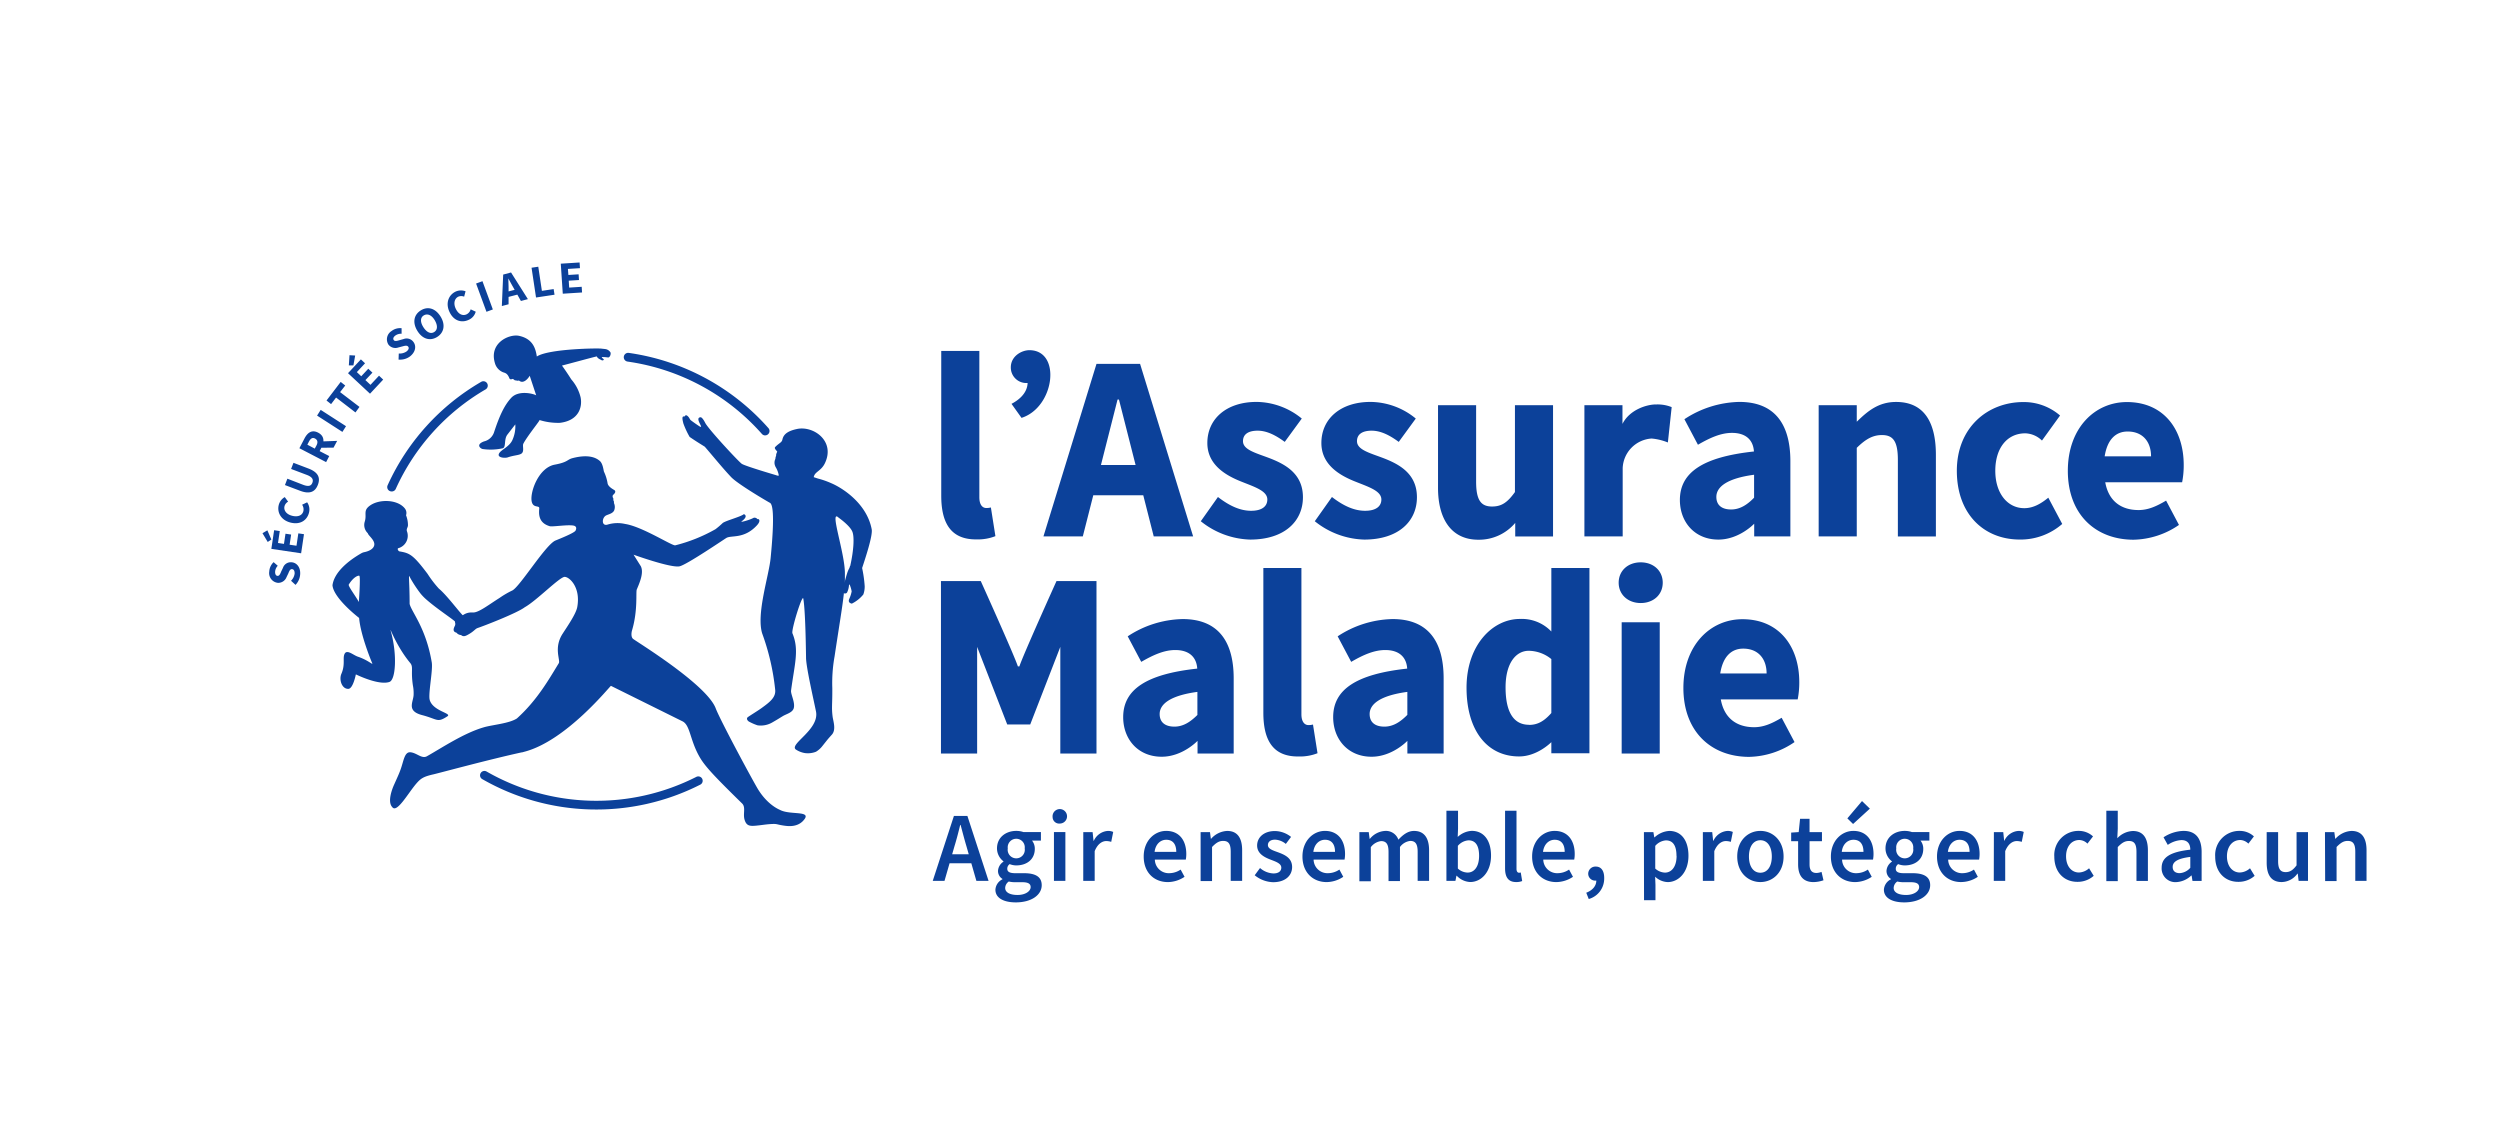 <svg xmlns="http://www.w3.org/2000/svg" viewBox="0 0 691 316" fill="#0C419A" fill-rule="nonzero"><path d="M349.19 197v-40h10.52v40.41c0 2.31 1.05 3 1.91 3 .44.01.87-.04 1.29-.15l1.25 7.93c-1.68.66-3.48.96-5.28.9-7.22.07-9.69-4.75-9.69-12.09zM281.76 184.2c.93-2.94 10.26-23.6 10.26-23.6h11.05v47.68h-10V178.8l-8.32 21.45h-6.35l-8.32-21.45v29.48h-10V160.6h11s9.33 20.66 10.26 23.6h.42zM368.49 198.21c0-7.64 6.41-11.89 20.46-13.41-.21-3.17-2.22-5.13-6.07-5.13-3 0-6 1.28-9.41 3.27l-3.74-7.06c4.5-3 9.77-4.65 15.18-4.77 9.08 0 14.11 5.3 14.11 16.42v20.75H389v-3.51s-4.13 4.39-9.91 4.39c-6.49 0-10.6-4.83-10.6-10.95zm20.5-.63v-6.34c-7.48 1-10.42 3.37-10.42 6.12 0 2.34 1.57 3.48 4.07 3.48s4.48-1.36 6.36-3.26h-.01zM310.45 198.21c0-7.64 6.42-11.89 20.47-13.41-.21-3.17-2.22-5.13-6.08-5.13-3 0-5.95 1.28-9.4 3.27l-3.74-7.06c4.5-3 9.77-4.65 15.18-4.77 9.08 0 14.11 5.3 14.11 16.42v20.75H331v-3.51s-4.12 4.39-9.91 4.39c-6.53 0-10.64-4.83-10.64-10.95zm20.51-.63v-6.34c-7.49 1-10.43 3.37-10.43 6.12 0 2.34 1.58 3.48 4.08 3.48s4.48-1.36 6.39-3.26h-.04zM428.79 157v17.55a11.28 11.28 0 00-8.71-3.47c-7.48 0-14.73 7.17-14.73 19s5.7 19 14.53 19c4.85 0 8.57-3.61 8.91-3.95v3.07h10.53V157h-10.53zm-6.17 43.33c-4.07 0-6.48-3.21-6.48-10.34 0-6.9 3-10.11 6.4-10.11 2.28.03 4.49.84 6.25 2.29v14.91c-2.12 2.41-3.93 3.28-6.17 3.28v-.03zM447.4 161.06c0-3.3 2.56-5.63 6.09-5.63s6.09 2.33 6.09 5.63-2.56 5.62-6.09 5.62-6.09-2.35-6.09-5.62zm.83 10.93h10.52v36.29h-10.52v-36.29zM465.29 190.15c0-11.78 7.42-19 16.33-19 10.12 0 15.7 7.51 15.7 17.42.01 1.6-.14 3.19-.44 4.75h-21.25c.94 5.26 4.47 7.68 9.21 7.68 2.69 0 5-1.07 7.61-2.61l3.56 6.72c-3.7 2.58-8.1 4-12.61 4.09-10.5-.04-18.11-7.04-18.11-19.05zm23-4c0-4-2.27-6.87-6.47-6.87-3.33 0-5.63 2.28-6.35 6.87h12.82zM260.16 137V97h10.53v40.41c0 2.31 1 3 1.9 3 .44.01.87-.04 1.29-.15l1.25 7.93c-1.68.66-3.48.96-5.28.9-7.22.05-9.69-4.76-9.69-12.09zM316 136.9l2.89 11.36h10.89l-14.66-47.68h-12.05l-14.66 47.68h10.88l2.89-11.36H316zm-11.7-8.37l4.59-18.09h.39l4.6 18.09h-9.58zM331.9 144.07l4.74-6.7c3.22 2.49 6.19 3.81 9.17 3.81 2.98 0 4.48-1.22 4.48-3.12 0-2.39-3.52-3.47-7.17-4.94-4.36-1.72-9.41-4.67-9.41-10.67 0-6.76 5.38-11.36 13.58-11.36a20 20 0 0112.52 4.6l-4.71 6.45c-2.53-1.87-5-3.1-7.48-3.1-2.72 0-4.06 1.09-4.06 2.9 0 2.32 3.33 3.2 7 4.57 4.5 1.7 9.57 4.29 9.57 10.92s-5.07 11.71-14.6 11.71a22.74 22.74 0 01-13.63-5.07zM363.41 144.07l4.74-6.7c3.22 2.49 6.19 3.81 9.17 3.81 2.98 0 4.49-1.22 4.49-3.12 0-2.39-3.53-3.47-7.18-4.94-4.36-1.72-9.4-4.67-9.4-10.67 0-6.76 5.37-11.36 13.57-11.36 4.58.05 9 1.67 12.52 4.6l-4.71 6.45c-2.53-1.87-5-3.1-7.48-3.1-2.72 0-4.06 1.09-4.06 2.9 0 2.32 3.33 3.2 7 4.57 4.5 1.7 9.57 4.29 9.57 10.92s-5.07 11.71-14.59 11.71a22.74 22.74 0 01-13.64-5.07zM437.93 112h10.52v5.17c2-4 6.88-5.43 9.36-5.38 1.45-.05 2.9.2 4.24.74L461 122.3a15.54 15.54 0 00-4.49-1.09 8.54 8.54 0 00-8 8.17v18.88h-10.58V112zM502.68 112h10.53v4.57c3-2.93 6-5.47 10.87-5.47 7.72 0 11 5.57 11 14.64v22.53h-10.51v-21.16c0-5.23-1.37-6.86-4.41-6.86-2.65 0-4.63 1.26-6.95 3.53v24.48h-10.53V112zM571.55 130.13c0-11.78 7.42-19 16.33-19 10.12 0 15.7 7.51 15.7 17.42.01 1.6-.14 3.19-.44 4.75h-21.25c.94 5.27 4.47 7.68 9.21 7.68 2.69 0 5-1.07 7.61-2.61l3.56 6.72c-3.7 2.58-8.1 4-12.61 4.09-10.5-.04-18.11-7.04-18.11-19.05zm23-4c0-4-2.27-6.86-6.47-6.86-3.33 0-5.63 2.27-6.35 6.86h12.82zM464.32 138.2c0-7.65 6.42-11.9 20.47-13.41-.21-3.18-2.22-5.14-6.08-5.14-3 0-5.95 1.28-9.4 3.28l-3.74-7.06c4.5-3 9.77-4.66 15.18-4.78 9.08 0 14.11 5.3 14.11 16.42v20.75h-10v-3.51s-4.12 4.39-9.91 4.39c-6.52 0-10.63-4.83-10.63-10.94zm20.51-.64v-6.34c-7.49 1-10.43 3.37-10.43 6.12 0 2.34 1.58 3.48 4.08 3.48s4.52-1.36 6.35-3.26zM284.55 96.79c-2.19 0-5.16 1.66-5.16 4.75a4.28 4.28 0 004.33 4.33h.31c-.11 3.15-3 5-4.45 5.75l2.77 3.88c9.19-2.94 11.09-18.65 2.2-18.71zM418.73 112v24c-2.05 2.86-3.67 4-6.32 4-3 0-4.41-1.64-4.41-6.86V112h-10.53v22.86c0 8.59 3.68 14.33 11.16 14.32 3.92.05 7.65-1.65 10.18-4.65v3.74h10.45V112h-10.53zM559.5 140.46c-4.58 0-8-4.05-8-10.33s3.25-10.36 8.31-10.36c1.73.07 3.36.78 4.59 2l5-6.92a15.26 15.26 0 00-10.16-3.72c-9.82 0-18.37 7-18.37 19s7.51 19 17.42 19c4.3.05 8.47-1.49 11.71-4.31l-3.85-7.26c-2.08 1.71-4.21 2.9-6.65 2.9zM263.66 225.53h3.73l5.85 17.94h-3.37l-2.74-9.55c-.57-1.9-1.09-3.94-1.62-5.91h-.11c-.49 2-1 4-1.59 5.91l-2.75 9.55h-3.25l5.85-17.94zm-2.4 10.58h8.45v2.5h-8.45v-2.5zM275.13 245.91a3.43 3.43 0 011.94-2.87v-.11a2.56 2.56 0 01-1.22-2.25 3.27 3.27 0 011.5-2.51v-.11a4.5 4.5 0 01-1.78-3.56c0-3.09 2.5-4.84 5.32-4.84a6 6 0 012 .33h4.82v2.35h-2.46c.51.64.78 1.44.77 2.26 0 3-2.28 4.6-5.13 4.6a5 5 0 01-1.82-.36c-.42.3-.67.78-.66 1.29 0 .76.55 1.22 2.18 1.22H283c3.22 0 4.93 1 4.93 3.32 0 2.66-2.78 4.75-7.18 4.75-3.23 0-5.62-1.15-5.62-3.51zm9.74-.72c0-1-.83-1.35-2.37-1.35h-1.85a7.37 7.37 0 01-1.82-.19c-.6.4-.97 1.06-1 1.78 0 1.23 1.31 1.94 3.43 1.94s3.61-1.02 3.61-2.18zm-1.64-10.69a2.36 2.36 0 10-4.68 0 2.37 2.37 0 104.68 0zM290.94 225.84a2 2 0 112 1.79 1.81 1.81 0 01-2-1.79zm.37 4.15h3.16v13.48h-3.16v-13.48zM299.42 230H302l.25 2.4h.08a4.61 4.61 0 013.83-2.73 3.4 3.4 0 011.53.28l-.55 2.74a4.59 4.59 0 00-1.38-.22c-1.08 0-2.37.74-3.19 2.79v8.22h-3.16l.01-13.48zM316.12 236.74c0-4.38 3-7.08 6.21-7.08 3.64 0 5.56 2.64 5.56 6.4 0 .52-.04 1.03-.14 1.54h-8.55a3.83 3.83 0 004 3.75 5.7 5.7 0 003.13-1l1.08 2a8.44 8.44 0 01-4.62 1.46c-3.79-.01-6.67-2.63-6.67-7.07zm9-1.29c0-2.08-.92-3.34-2.77-3.34-1.56 0-2.95 1.17-3.22 3.34h5.99zM331.85 230h2.59l.24 1.82h.09a6.28 6.28 0 014.42-2.15c2.88 0 4.14 2 4.14 5.36v8.45h-3.16v-8.05c0-2.21-.63-3-2.09-3-1.19 0-2 .58-3.07 1.68v9.42h-3.16V230zM346.8 241.92l1.47-2a6 6 0 003.72 1.5c1.47 0 2.16-.69 2.16-1.61 0-1.13-1.46-1.63-2.89-2.18-1.77-.67-3.79-1.68-3.79-3.93s1.89-4 4.9-4c1.63.02 3.21.6 4.48 1.62l-1.45 1.94a5 5 0 00-2.95-1.18c-1.35 0-2 .65-2 1.5 0 1.06 1.37 1.47 2.82 2 1.83.68 3.87 1.56 3.87 4.08 0 2.31-1.84 4.18-5.24 4.18a8.41 8.41 0 01-5.1-1.92zM360 236.74c0-4.38 3-7.08 6.21-7.08 3.64 0 5.56 2.64 5.56 6.4 0 .52-.05 1.03-.14 1.54h-8.55a3.83 3.83 0 004 3.75 5.73 5.73 0 003.13-1l1.07 2a8.39 8.39 0 01-4.62 1.46c-3.74-.01-6.66-2.63-6.66-7.07zm9-1.29c0-2.08-.92-3.34-2.77-3.34-1.57 0-2.95 1.17-3.22 3.34H369zM375.73 230h2.59l.24 1.84h.09a5.81 5.81 0 014.14-2.17 3.64 3.64 0 013.72 2.42c1.29-1.37 2.62-2.42 4.33-2.42 2.84 0 4.16 2 4.16 5.36v8.45h-3.16v-8.05c0-2.21-.66-3-2.07-3a4.15 4.15 0 00-2.82 1.68v9.42h-3.16v-8.05c0-2.21-.66-3-2.08-3a4.23 4.23 0 00-2.82 1.68v9.42h-3.16V230zM402.64 242.05h-.08l-.28 1.42h-2.49v-19.38H403v5l-.09 2.24c1.06-1 2.43-1.6 3.89-1.68 3.37 0 5.32 2.7 5.32 6.84 0 4.63-2.76 7.3-5.75 7.3a5.42 5.42 0 01-3.73-1.74zm6.18-5.5c0-2.68-.88-4.28-2.93-4.28-1.15.09-2.2.64-2.94 1.52v6.27c.73.7 1.7 1.09 2.7 1.12 1.8 0 3.17-1.58 3.17-4.63zM416 240v-15.91h3.16v16.07c0 .78.35 1.06.68 1.06.17 0 .34-.02.5-.06l.39 2.36c-.53.2-1.1.3-1.67.28-2.24 0-3.06-1.45-3.06-3.8zM423.48 236.74c0-4.38 3-7.08 6.21-7.08 3.64 0 5.56 2.64 5.56 6.4 0 .52-.04 1.03-.14 1.54h-8.55a3.84 3.84 0 004 3.75 5.7 5.7 0 003.13-1l1.08 2a8.44 8.44 0 01-4.62 1.46c-3.75-.01-6.67-2.63-6.67-7.07zm9-1.29c0-2.08-.92-3.34-2.77-3.34-1.56 0-2.95 1.17-3.22 3.34h5.99zM441.08 239.52a2 2 0 00-2.1 1.94 1.91 1.91 0 002 1.94h.24c0 1.44-1 2.66-2.78 3.35l.69 1.74a5.87 5.87 0 004.27-5.71c.04-2.05-.81-3.26-2.32-3.26zM454.38 230H457l.24 1.44h.09a6.52 6.52 0 014.06-1.77c3.37 0 5.3 2.7 5.3 6.86 0 4.61-2.75 7.28-5.75 7.28a5.34 5.34 0 01-3.46-1.49l.09 2.24v4.25h-3.16l-.03-18.81zm9 6.56c0-2.68-.87-4.28-2.93-4.28-1.14.1-2.2.64-2.94 1.52v6.27c.74.69 1.7 1.08 2.7 1.12 1.79-.01 3.2-1.59 3.2-4.64l-.03.01zM470.67 230h2.59l.25 2.4h.08a4.61 4.61 0 013.83-2.73 3.4 3.4 0 011.53.28l-.55 2.74a4.59 4.59 0 00-1.38-.22c-1.08 0-2.37.74-3.19 2.79v8.22h-3.16V230zM480.17 236.74c0-4.49 3.05-7.08 6.4-7.08 3.35 0 6.41 2.59 6.41 7.08s-3.05 7.06-6.41 7.06c-3.36 0-6.4-2.59-6.4-7.06zm9.56 0c0-2.7-1.18-4.5-3.16-4.5-1.98 0-3.16 1.8-3.16 4.5s1.19 4.48 3.16 4.48c1.97 0 3.16-1.78 3.16-4.48zM497 238.92v-6.42h-1.92v-2.37l2.08-.14.38-3.67h2.62V230h3.43v2.51h-3.43v6.42c0 1.58.61 2.36 1.91 2.36.48-.02.95-.12 1.4-.3l.54 2.32c-.89.31-1.82.48-2.76.5-3.07-.01-4.25-1.98-4.25-4.89zM506.06 236.74c0-4.38 3-7.08 6.21-7.08 3.65 0 5.57 2.64 5.57 6.4 0 .52-.05 1.03-.14 1.54h-8.55a3.83 3.83 0 004 3.75 5.73 5.73 0 003.13-1l1.07 2a8.41 8.41 0 01-4.62 1.46c-3.73-.01-6.67-2.63-6.67-7.07zm9-1.29c0-2.08-.92-3.34-2.76-3.34-1.57 0-3 1.17-3.23 3.34h5.99zm-4.45-9.25l4.05-4.79 2.17 2.1-4.64 4.24-1.58-1.55zM520.71 245.91a3.43 3.43 0 011.94-2.87v-.11a2.56 2.56 0 01-1.22-2.25 3.28 3.28 0 011.49-2.51v-.11a4.5 4.5 0 01-1.77-3.56c0-3.09 2.5-4.84 5.32-4.84a6 6 0 012 .33h4.81v2.35h-2.46c.51.64.78 1.44.77 2.26 0 3-2.27 4.6-5.12 4.6a5 5 0 01-1.82-.36c-.42.3-.67.78-.66 1.29 0 .76.55 1.22 2.18 1.22h2.4c3.22 0 4.93 1 4.93 3.32 0 2.66-2.78 4.75-7.18 4.75-3.22 0-5.61-1.15-5.61-3.51zm9.74-.72c0-1-.83-1.35-2.37-1.35h-1.85a7.31 7.31 0 01-1.82-.19c-.6.4-.97 1.06-1 1.78 0 1.23 1.32 1.94 3.44 1.94s3.6-1.02 3.6-2.18zm-1.64-10.69a2.36 2.36 0 10-4.68 0 2.37 2.37 0 104.68 0zM535.39 236.74c0-4.38 3-7.08 6.21-7.08 3.64 0 5.56 2.64 5.56 6.4 0 .52-.05 1.03-.14 1.54h-8.55a3.83 3.83 0 004 3.75 5.73 5.73 0 003.13-1l1.07 2c-1.38.94-3 1.44-4.67 1.45-3.7 0-6.61-2.62-6.61-7.06zm9-1.29c0-2.08-.92-3.34-2.77-3.34-1.57 0-2.95 1.17-3.22 3.34h5.99zM551.11 230h2.59l.25 2.4h.05a4.61 4.61 0 013.83-2.73 3.4 3.4 0 011.53.28l-.55 2.74a4.59 4.59 0 00-1.38-.22c-1.08 0-2.37.74-3.19 2.79v8.22h-3.16l.03-13.48zM567.81 236.74a6.66 6.66 0 016.76-7.08 5.76 5.76 0 013.94 1.52l-1.54 2a3.27 3.27 0 00-2.24-1c-2.17 0-3.67 1.8-3.67 4.5s1.48 4.48 3.57 4.48a4.42 4.42 0 002.79-1.17l1.28 2.09a6.64 6.64 0 01-4.4 1.66c-3.67.06-6.49-2.53-6.49-7zM582.19 224.09h3.16v5l-.13 2.6a6.24 6.24 0 014.31-2c2.88 0 4.15 2 4.15 5.36v8.45h-3.16v-8.05c0-2.21-.64-3-2.1-3-1.18 0-2 .58-3.07 1.68v9.42h-3.16v-19.46zM597.48 239.85c0-2.89 2.39-4.39 7.92-5 0-1.44-.63-2.65-2.45-2.65a7.35 7.35 0 00-3.78 1.33l-1.17-2.1a10.52 10.52 0 015.53-1.77c3.37 0 5 2.08 5 5.83v8H606l-.24-1.5h-.09a6.49 6.49 0 01-4.18 1.83 3.78 3.78 0 01-4.01-3.97zm7.92 0v-3c-3.66.46-4.87 1.41-4.87 2.77 0 1.19.81 1.72 1.94 1.72a4.26 4.26 0 002.93-1.48v-.01zM612.28 236.74a6.66 6.66 0 016.76-7.08 5.74 5.74 0 013.94 1.52l-1.53 2c-.6-.6-1.4-.97-2.24-1-2.17 0-3.68 1.8-3.68 4.5s1.48 4.48 3.58 4.48a4.44 4.44 0 002.79-1.17l1.28 2.09a6.64 6.64 0 01-4.4 1.66c-3.68.06-6.5-2.53-6.5-7zM626.51 238.44V230h3.16v8c0 2.21.64 3.05 2.1 3.05 1.18 0 2-.55 3-1.87V230h3.16v13.48h-2.59l-.24-2h-.1a5.47 5.47 0 01-4.33 2.32c-2.9 0-4.16-1.96-4.16-5.36zM642.62 230h2.59l.24 1.82h.09a6.31 6.31 0 014.42-2.15c2.89 0 4.15 2 4.15 5.36v8.45H651v-8.05c0-2.21-.64-3-2.1-3-1.18 0-2 .58-3.07 1.68v9.42h-3.16l-.05-13.53zM81.68 161.66l-1.24-1.14c.55-.53.9-1.24 1-2 0-.78-.25-1.18-.74-1.21-.49-.03-.72.45-1 1.16l-.51 1.06a2.45 2.45 0 01-2.35 1.57 2.7 2.7 0 01-2.42-3.1c.05-1 .48-1.94 1.21-2.62l1.14 1c-.44.46-.7 1.06-.73 1.7 0 .64.22 1.07.69 1.09.47.02.72-.51 1-1.22l.48-1a2.27 2.27 0 012.33-1.54c1.38.06 2.53 1.27 2.43 3.25a4.58 4.58 0 01-1.29 3zM74 149.8l-1.45-2.42 1.35-.8 1.1 2.54-1 .68zm1 1.91l.77-5.16 1.56.24-.49 3.29 1.65.25.42-2.81 1.56.23-.42 2.81 1.9.28.51-3.42 1.56.23-.79 5.28-8.23-1.22zM80.3 144.44c-2.67-.68-3.77-2.85-3.25-4.88.24-.91.84-1.7 1.66-2.16l.93 1.26c-.49.27-.85.72-1 1.26-.28 1.1.47 2.22 2.09 2.64 1.62.42 2.82-.1 3.12-1.28.14-.61.01-1.26-.35-1.77l1.39-.67c.6.84.78 1.9.51 2.9-.53 2.05-2.4 3.39-5.1 2.7zM82.94 135.65l-4.18-1.58.67-1.76 4.35 1.69c1.53.58 2.23.3 2.56-.57.33-.87 0-1.58-1.52-2.16l-4.36-1.65.65-1.7 4.17 1.59c2.61 1 3.35 2.48 2.58 4.49-.77 2.01-2.31 2.64-4.92 1.65zM82.75 123.89l1.39-2.66c.81-1.57 2-2.57 3.78-1.65 1.78.92 1.76 2.54.94 4.11l-.51 1 2.65 1.37-.86 1.67-7.39-3.84zm4.72-.76c.45-.87.32-1.54-.4-1.92-.72-.38-1.22 0-1.68.85l-.44.85L87 124l.47-.87zm.79.63l-.46-1.71 5.39-.19-1 1.87-3.93.03zM87.64 114.87l1-1.58 7 4.51-1 1.58zM92.89 109.88l-1.38 1.82-1.26-1 3.92-5.14 1.25 1-1.42 1.82 5.36 4.09-1.11 1.53zM96.19 103.15l3.56-3.82 1.15 1.08-2.27 2.44 1.22 1.15 1.94-2.08 1.15 1.08-1.94 2.06 1.4 1.31 2.36-2.53 1.15 1.08-3.64 3.9-6.08-5.67zm.23-2.16l.18-2.81 1.57.09-.49 2.73-1.26-.01zM110.16 99.39l.06-1.68c.76.06 1.52-.14 2.15-.57.62-.48.74-1 .43-1.35-.31-.35-.79-.26-1.55-.05l-1.14.3c-.98.35-2.07.05-2.72-.76a2.7 2.7 0 01.83-3.78 3.85 3.85 0 012.78-.78v1.52a2.78 2.78 0 00-1.77.54c-.51.4-.67.87-.38 1.24.29.37.86.22 1.61 0l1.1-.31a2.31 2.31 0 012.69.78c.85 1.1.67 2.75-.9 4-.91.69-2.05 1-3.19.9zM115.33 91.4c-1.4-2.33-.89-4.46 1-5.62 1.89-1.16 4-.61 5.44 1.71 1.44 2.32.93 4.52-1 5.68-1.93 1.16-4.04.55-5.44-1.77zm4.82-2.91c-.86-1.43-2-1.9-3-1.32-1 .58-1.03 1.83-.15 3.23s2 2 3 1.38c1-.62 1-1.86.15-3.29zM124.23 86.2c-1.16-2.5-.18-4.72 1.72-5.61a3.56 3.56 0 012.73-.08l-.39 1.49a2.09 2.09 0 00-1.61 0c-1 .48-1.43 1.78-.73 3.29s1.86 2.11 3 1.6c.56-.28.98-.78 1.14-1.39l1.4.65c-.27 1-.97 1.82-1.92 2.24-1.94.93-4.16.35-5.34-2.19zM131.59 78.37l1.76-.65 2.87 7.81-1.76.65zM139.08 75.89l2.17-.58 4.66 7.37-1.93.51-2.13-3.79c-.43-.74-.9-1.64-1.34-2.42 0 .9.07 1.9.06 2.76v4.36l-1.86.49.37-8.7zm.38 4.94l3.87-1 .38 1.42-3.87 1-.38-1.42zM146.92 74l1.86-.28 1 6.67 3.25-.49.24 1.56-5.11.77zM155 72.88l5.2-.33.1 1.57-3.33.21.13 1.67 2.83-.18.1 1.58-2.83.18.12 1.91 3.46-.22.1 1.57-5.33.34zM168.64 97.27a2 2 0 00-1.41-.8l-.93-.1c-.66-.17-14.64 0-17.92 2.17-.34-2.22-1.1-4.9-4.94-5.72-2.7-.57-8.51 2-6.56 7.81a3.81 3.81 0 002 2.19c.49.26 1.29.14 1.88 1.66.17.45.49.4.78.3.29-.1.28 0 .63.24.13.13.32.17.49.1.09.08.2.13.33.12.14 0 .45-.1.54 0 1.11.9 2.39-.5 2.88-1.38l1.8 5.43c-.43-.37-4.84-1.64-6.95.72-1.83 2-3.17 4.79-4.72 9.52a3.83 3.83 0 01-2.74 2.47c-2.39.88-1 2-.39 2.11 1.87.27 3.78.2 5.62-.22.88-.44.23-2.49 1.21-3.76l2.19-2.83a9.13 9.13 0 01-.76 4.23c-.72 1.77-2.9 2.7-3.55 3.54-1.16 1.48 1.48 1.6 2.18 1.36 1.75-.6 3-.57 3.74-1 1-.58.29-2.15.61-2.79.91-1.78 4-5.67 4.36-6.29.05-.08.09-.16.12-.25 1.82.57 3.73.83 5.64.77 5.1-.61 6.25-4.22 5.72-7a11.76 11.76 0 00-2.58-5 78.44 78.44 0 00-2.58-3.83c1.47-.36 9.59-2.59 9.62-2.52.31.66 1 .81 1.25 1 .52.29.83-.16.62-.29-.22-.13-.4-.32-.51-.55.6 0 1.18.04 1.77.13.58.01.92-1.23.56-1.54z"/><path d="M240.94 146.31c-1.31-7-7.84-11.34-11.22-12.77a22.93 22.93 0 00-3.68-1.28l-1.12-.37c.23-1.52 2-1.64 3.06-3.81 3-6.16-3.16-10.5-7.72-9.5-2.16.47-3.65 1.24-4 2.89-.18.89-.86.92-2 2.09-.37.39.43 1 .56 1.27 0 .07-.2.4-.28.77-.08.37 0 .31 0 .36-.15.27-.22.57-.22.87a2.36 2.36 0 000 2.11v.05c.45.7.77 1.5.92 2.32 0 .19 0 .29-.84 0-.2-.06-8.46-2.49-9.37-3.11-.91-.62-9.2-9.56-10.1-11.3-.5-1-1-1.59-1.28-1.57-1.92.12 1.41 3.6-.47 2.41a47.54 47.54 0 01-2-1.4c-.36-.3-.28-.16-.54-.57a2.5 2.5 0 00-.63-.82c-.21-.15-.33-.2-.48-.16-.15.04-.25.3-.33.32h-.32c-.49.12-.13 1.35 0 1.92.47 1.3 1.05 2.55 1.74 3.74 2.08 1.44 4.15 2.65 4.21 2.73 2.26 2.61 4.9 5.88 7.25 8.36 1.88 2 10.46 7 10.75 7.13.56.34 1.46 2.17.17 15.27-.48 4.93-4 15.41-2.33 20.83a64.56 64.56 0 013.58 15.46c.28 2.15-1.39 3.45-3.78 5.18-.93.68-3.56 2.29-3.82 2.53-.44.4 0 1.05.54 1.28.7.37 1.44.69 2.2.94 1.4.2 2.84-.08 4.07-.8 1.74-1 1.89-1.13 2.92-1.75 1.03-.62 2.6-.94 3-2.14.48-1.6-.86-3.89-.73-4.93 1-7.5 2.28-11.22.38-15.81-.38-.92 2.74-10.94 3-9.6.48 2.65.68 10.5.76 16.34 0 2.55 2.1 11.61 2.75 14.86 1 5-7.45 9-5.59 10.5.76.51 1.62.85 2.52 1a6.1 6.1 0 003.07-.37c.66-.4 1.25-.91 1.72-1.52 1.8-2.24 1.25-1.62 2.68-3.22 1.23-1.38.34-3.76.19-5-.32-2.54-.05-3.22-.08-7.8-.1-2.94.1-5.88.62-8.77 1.32-8.78 2.15-13.55 2.56-17.28v-.21s.63.23.91-.24c.3-.63.48-1.3.52-2 .1-.49.3.14.3.14.2.51.35 1.05.44 1.59a9 9 0 01-.71 2.16c-.34 1 .52 1.14.75 1.22a9.66 9.66 0 003.18-2.53c.27-.74.4-1.53.38-2.32a34.67 34.67 0 00-.71-5c.84-2.56 2.98-8.93 2.65-10.69zm-6 10.13c-.28 1.25-.36.06-1.54 4.69l.13-.66v-2c0-5.75-4.4-17.95-1.74-15.39 0 0 3.2 2.23 3.82 3.93.54 1.35.39 4.99-.61 9.43h-.06z"/><path d="M128 170.14c-1-.86-4.45-5.59-6.7-7.45a30.64 30.64 0 01-3.11-4.06c-4.09-5.44-5-5.75-7.84-6.24-.59-.39-.39-.83-.33-.85a3.56 3.56 0 002.44-4.75c-.17-.71.32-1 .3-1.68a7.52 7.52 0 00-.53-2.69 2 2 0 00-.33-1.88c-2-2.52-7-2.64-9.57-.85-2.09 1.44-.86 2.44-1.51 4.48a3.12 3.12 0 00.84 3.21c.11.67 2.16 2 1.75 3.44-.41 1.44-2.8 1.81-2.78 1.81-.26.06-.5.15-.73.28-3.82 2.18-7.53 5.35-8 8.84.2 2.8 4.56 6.86 7.36 9.05.4 4.79 3.44 12.12 3.58 12.41.42.87-.86-.66-3.92-1.7-1.48-.5-3.44-2.53-3.87-.15-.17 1 .25 2.72-.68 4.86-.72 1.63.11 4.24 1.91 4.18 1.31 0 2.08-4 2.08-4s6.28 3.13 9.28 2.09c1.76-.61 2.15-7.62.42-13.87-.6-2.19 1.13 3.56 5.33 8.64.93 1.11.12 2 .73 6.17.18.89.24 1.79.2 2.69-.11 2-2 4.4 2.36 5.54 4.36 1.14 4.14 2.2 7 .32 1.26-.85-3.87-1.37-4.88-4.41-.05-.22-.1-.44-.11-.66-.13-2.4 1-7.95.64-9.88-1.6-9.5-5.6-13.89-6.11-16.11 0-6.63-.47-8.71.15-7.22.85 1.53 1.82 3 2.89 4.39.52.63 1.1 1.22 1.72 1.74 2.77 2.42 7.17 5.31 7.76 5.94 0 0 .33 2.92 1.54 2.7 1.21-.22 6.37-2.5 6.26-3.09-.28-1.11-5.39-1.08-5.54-1.24zm-28.78-3.68c-.8-1.54-3-4.4-2.83-4.87 1.22-2 2.52-2.58 2.92-2.45.4.13-.13 7.32-.13 7.32h.04z"/><path d="M215.64 223.88c-.23-.12-3.35-1.27-6.09-5.67-1.24-2-10.47-19.09-11.73-22.43-2.5-6.61-22-18.5-22.83-19.19-.58-.47-.51-1.62-.29-2.37 1.65-5.56 1-10.54 1.31-11.29.8-1.89 2-4.64 1.11-6.43l-2-3.18s10.32 3.73 12.72 3.21c2-.44 12.44-7.57 13-7.88 1.44-.74 4.89.34 8.38-3.45 1.31-1.43.36-1.93.12-1.67.06-.11-.58-.68-1.19-.33-.83.48-3.7 1.31-3.18.91 2.09-1.55.64-2 .64-2-.91.75-5 1.79-5.85 2.45-.63.6-1.3 1.18-2 1.71a44.43 44.43 0 01-11.12 4.46c-.87.19-9.11-5.18-13.87-5.91a9.41 9.41 0 00-4.88.19c-1.7.48-1.56-2-.3-2.57.66-.31 1.76-.51 2.16-1.35.27-.67.24-1.42-.07-2.07a.78.78 0 00-.07-.59c-.12-.29-.1-.13-.07-.42s-.12-.38-.2-.62a1 1 0 01.07-.55c1-.84.58-1.23.44-1.35-.14-.12-1.79-.91-1.92-1.94-.18-1.1-.52-2.18-1-3.19-.11-.3-.28-2.16-1.1-2.91-1-.91-3.11-2-7.66-.8-1.45.4-1.19 1.1-4.84 1.78-4.38.81-6.79 7.31-6.4 10 .32 2.18 2.2 1.12 2.12 2.09-.13 1.5-.28 4 2.92 4.93.68.2 4.87-.47 6.47-.19 0 0 1.29.11.64 1.4-.32.65-4.51 2.31-5.55 2.74-2.73 1.14-9.79 12.72-11.93 13.81a25 25 0 00-3.56 2.08c-2.91 1.82-5.74 4.06-7.29 4-2.08-.14-3.77.87-5.17 4-.41.91-.17 1.39.59 1.58.31.4.78.63 1.28.66.63.58 1.32.21 1.85-.08 1.64-.88 2-1.58 2.64-1.84 1.6-.52 11-4.15 13.1-5.77 3.17-1.74 9.57-8.31 11-8.39 1.28-.06 4.53 2.82 3.51 8.36-.35 1.89-2.72 5.3-4 7.29-2.6 3.94-.59 7.37-1.1 8.21-2.69 4.39-6 10.26-11.58 15.27-2.16 1.41-6.74 1.74-9.16 2.45-5.57 1.63-11.49 5.62-15.71 8-1.41.78-2.75-.9-4.5-1.1-1.75-.2-1.91 2.46-2.82 4.87-.27.74-.4 1.09-1.74 4.06-.53 1.16-1.92 4.73-.52 6.22 1.28 1.78 4.33-3.8 6.67-6.52 1.25-1.44 2-1.91 4.71-2.53 1.73-.4 15.36-4.1 24.36-6.07.22 0 .45-.09.71-.16 11.7-3 23.81-18.3 24-18.23l19.85 9.84c2 1.08 2 4.94 4.39 9.35 1.43 2.66 3.51 5 12 13.31 1.09 1.06.2 2.84.69 4.49.49 1.65 1.36 1.8 2.95 1.67 1.59-.13 2.81-.37 4.3-.46 1.89-.11 1.38.09 3.58.42 1.08.16 3.52.51 5.25-1.21 3.06-3.15-3.32-1.58-6.24-3.1z"/><path d="M194.09 215.26c-.3-.6-1.03-.83-1.63-.53a61 61 0 01-58-1.5 1.21 1.21 0 00-1.2 2.1 63.43 63.43 0 0060.27 1.56 1.2 1.2 0 00.56-1.63zM108.24 135.84a1.21 1.21 0 01-1.1-1.71A63.19 63.19 0 01133 105.54a1.21 1.21 0 111.22 2.09 60.78 60.78 0 00-24.83 27.5c-.2.45-.66.73-1.15.71zM211.5 120.35c-.35 0-.68-.15-.91-.41a61 61 0 00-37.13-20 1.21 1.21 0 11.33-2.4 63.37 63.37 0 0138.61 20.8 1.21 1.21 0 01-.9 2v.01z"/></svg>
